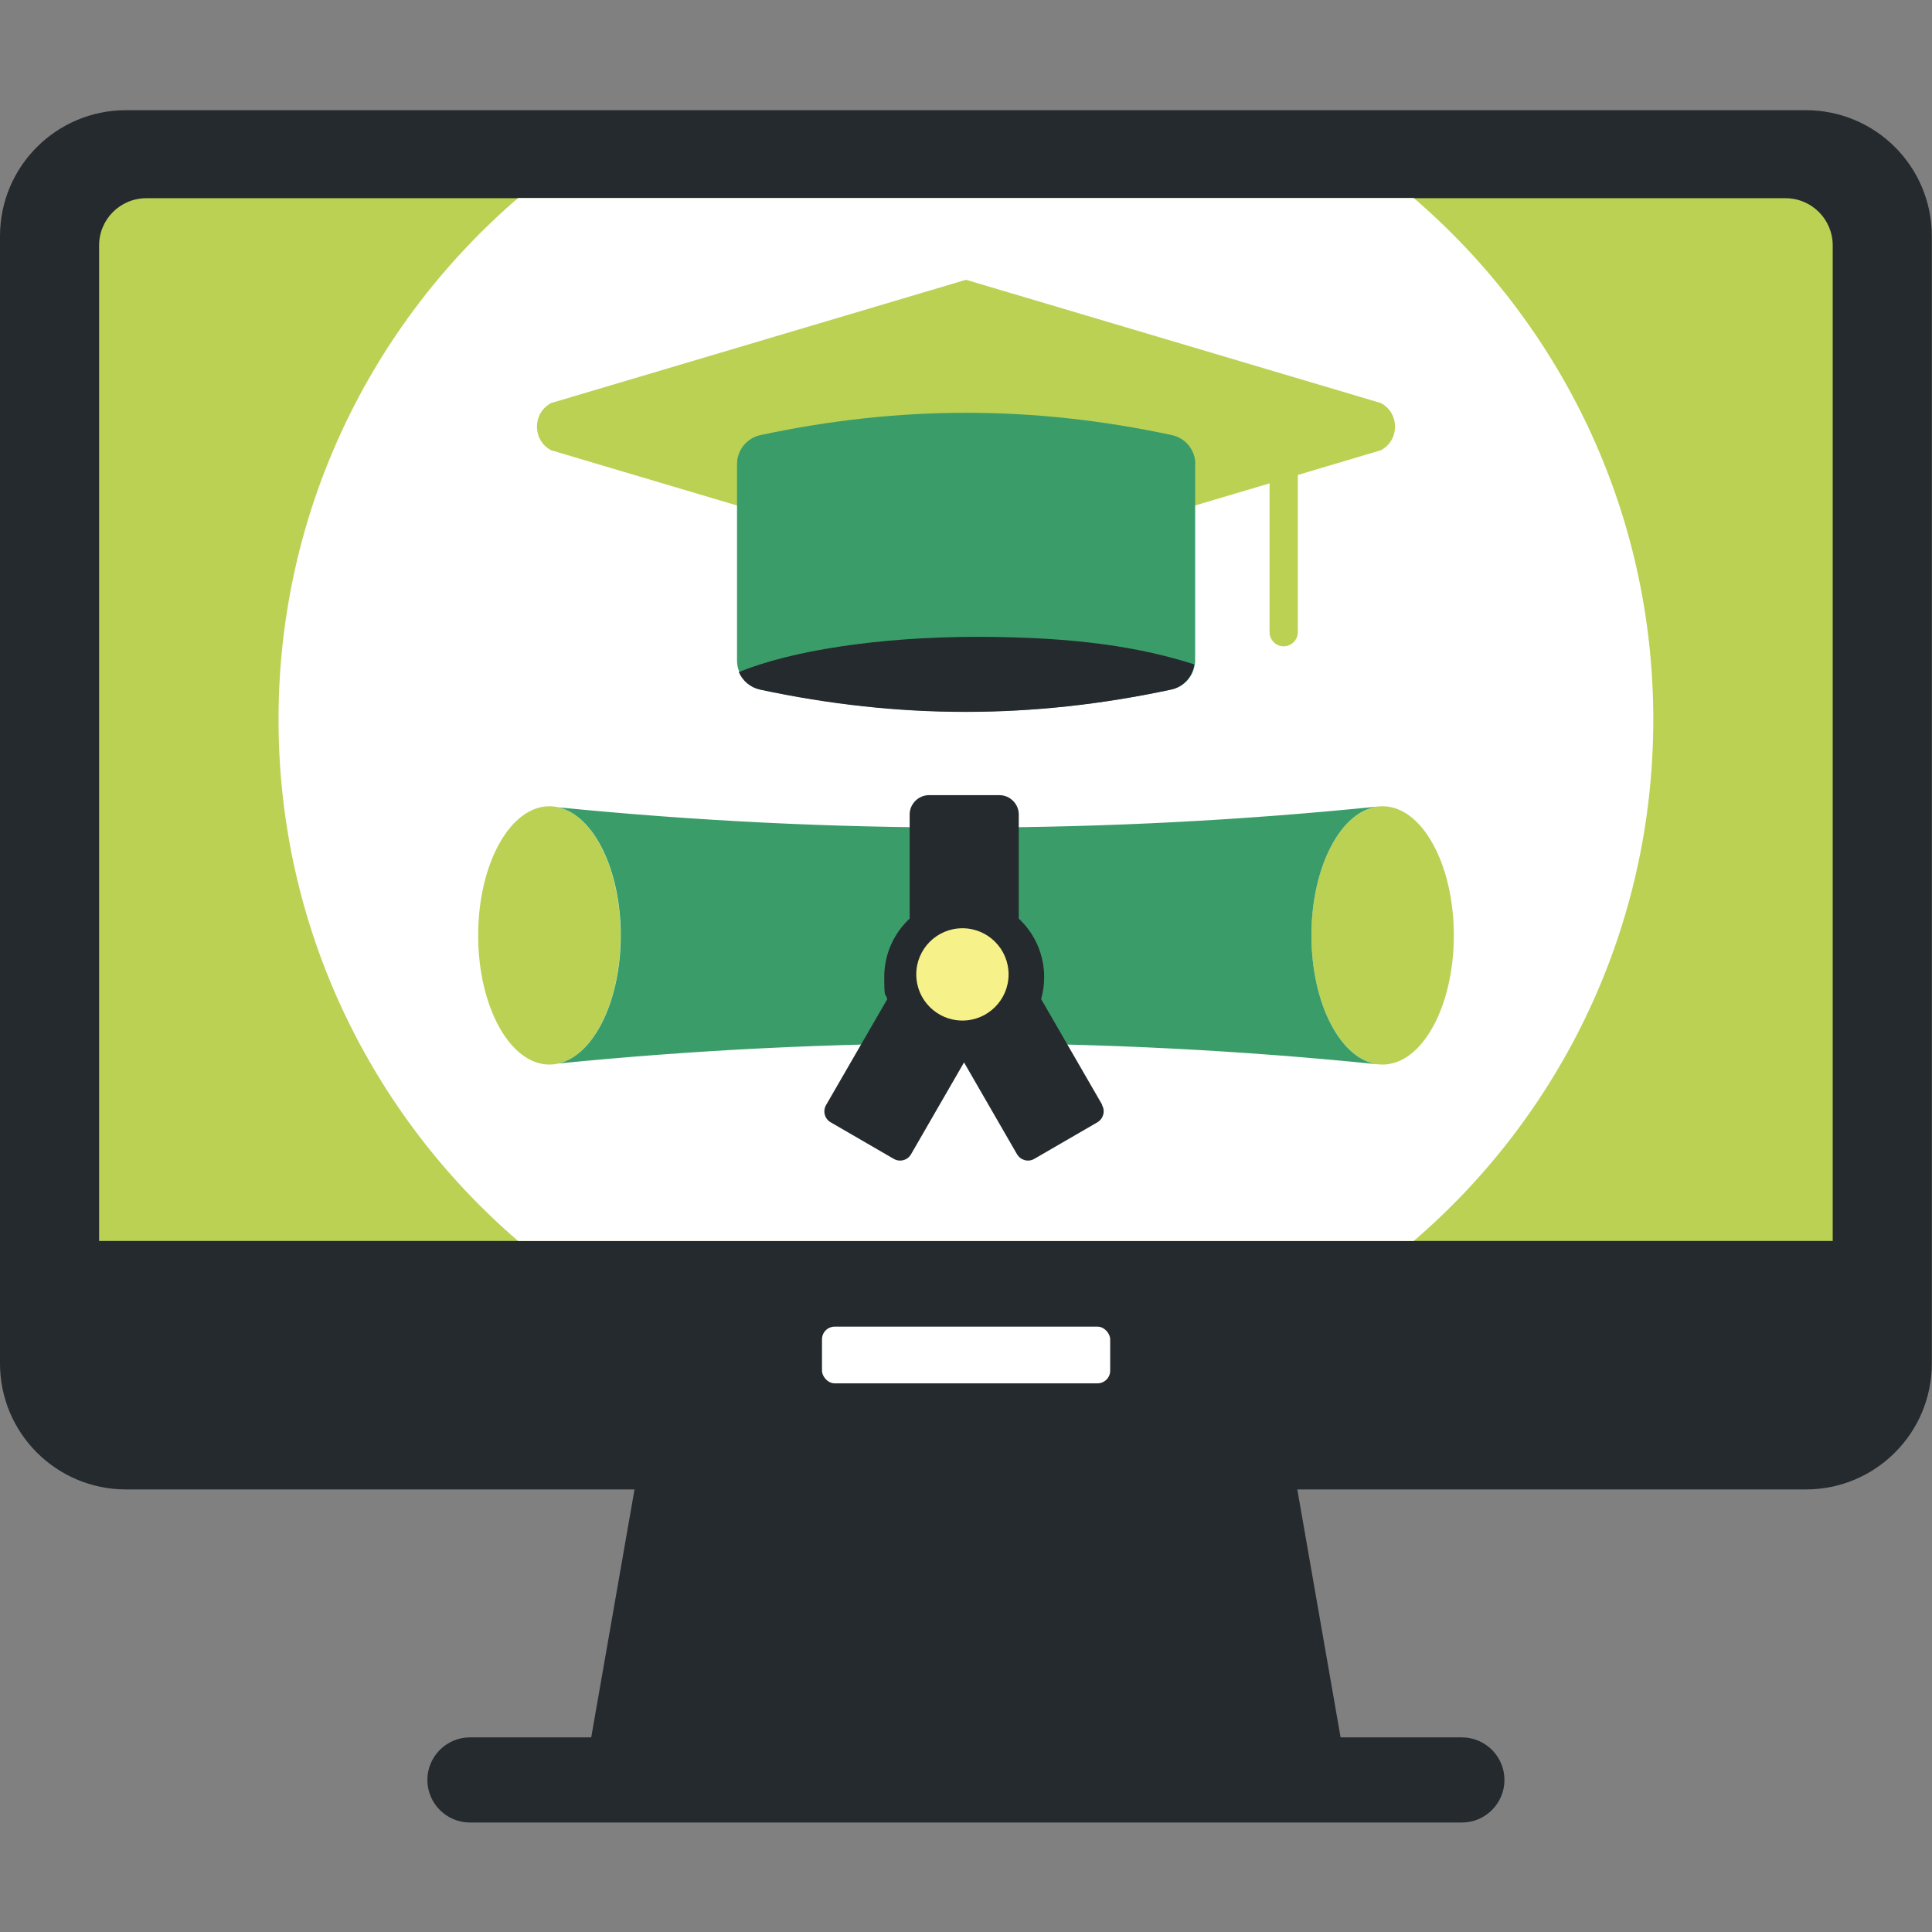 <?xml version="1.0" encoding="UTF-8"?>
<svg id="Layer_1" xmlns="http://www.w3.org/2000/svg" version="1.1" viewBox="0 0 1080 1080">
  <rect x="0" y="0" width="1080" height="1080" fill="#808080" stroke="none"/>
  <!-- Generator: Adobe Illustrator 29.7.1, SVG Export Plug-In . SVG Version: 2.1.1 Build 8)  -->
  <defs>
    <style>
      .st0 {
        fill: #252a2e;
      }

      .st1 {
        fill: #fff;
      }

      .st2 {
        fill: #bbd154;
      }

      .st3 {
        fill: #3a9d69;
      }

      .st4 {
        fill: #f7f189;
      }
    </style>
  </defs>
  <path class="st0" d="M1009.6,61.6H70.4C31.5,61.6,0,93.1,0,132v630.2c0,38.9,31.5,70.4,70.4,70.4h284.3l-24.2,138.6h-67.8c-13.1,0-23.8,10.7-23.8,23.8s10.7,23.8,23.8,23.8h554.5c13.1,0,23.8-10.7,23.8-23.8s-10.7-23.8-23.8-23.8h-67.8l-24.2-138.6h284.3c38.9,0,70.4-31.5,70.4-70.4V132c0-38.9-31.5-70.4-70.4-70.4Z"/>
  <path class="st2" d="M1024.5,137.2v556.5H55.4V137.2c0-14.6,11.8-26.4,26.4-26.4h916.3c14.6,0,26.4,11.8,26.4,26.4Z"/>
  <rect class="st1" x="459.5" y="741.6" width="161.1" height="31.7" rx="7.1" ry="7.1"/>
  <path class="st1" d="M924.2,402.2c0,116.6-51.9,221-133.9,291.5h-500.7c-82-70.5-133.9-174.9-133.9-291.5s51.9-221,133.9-291.5h500.7c82,70.5,133.9,174.9,133.9,291.5Z"/>
  <g>
    <ellipse class="st2" cx="307.1" cy="522.9" rx="39.8" ry="72.2"/>
    <ellipse class="st2" cx="772.9" cy="522.9" rx="39.8" ry="72.2"/>
    <g>
      <path class="st3" d="M306.4,450.7c-.1,0-.2,0-.3,0,0,0,0,0,0,0,.1,0,.3,0,.4,0Z"/>
      <path class="st3" d="M771.9,450.7s0,0,0,0c-.3,0-.6,0-.9,0,.3,0,.7,0,1,0Z"/>
      <path class="st3" d="M771,595c.3,0,.6,0,.9,0,0,0,0,0,0,0-.3,0-.7,0-1,0Z"/>
      <path class="st3" d="M733.1,522.9c0-38.6,16.7-70.1,37.7-72.1-153,15.6-305.7,15.7-458.7.5,19.7,4.4,34.9,34.8,34.9,71.6s-15.2,67.2-34.9,71.6c153-15.2,305.7-15.1,458.7.5-21-2-37.7-33.5-37.7-72.1Z"/>
      <path class="st3" d="M306,595s0,0,0,0c.1,0,.2,0,.3,0-.1,0-.3,0-.4,0Z"/>
    </g>
    <path class="st0" d="M616.2,617.7l-34.2-59.2c1.1-3.9,1.7-8,1.7-12.3,0-12.9-5.5-24.6-14.2-32.7v-58.2c0-5.9-4.9-10.8-10.8-10.8h-39.4c-5.9,0-10.8,4.9-10.8,10.8v58.2c-8.8,8.2-14.2,19.8-14.2,32.7s.6,8.4,1.7,12.3l-34.2,59.2c-2,3.4-.8,7.8,2.6,9.7l35.2,20.4c3.4,2,7.8.8,9.7-2.6l29.6-51.3,29.6,51.3c2,3.4,6.3,4.6,9.7,2.6l35.2-20.4c3.4-2,4.6-6.3,2.6-9.7Z"/>
    <circle class="st4" cx="538" cy="544.7" r="25.8"/>
  </g>
  <g>
    <g>
      <path class="st2" d="M771.9,225.3l-231.9-68.9-231.9,68.9c-10.6,5.6-10.6,20.8,0,26.4l231.9,68.9,169.7-50.4v83.2c0,4.4,3.6,7.9,7.9,7.9s7.9-3.6,7.9-7.9v-87.9l46.4-13.8c10.6-5.6,10.6-20.8,0-26.4Z"/>
      <path class="st3" d="M668.1,259.5v109.7c0,.7,0,1.4-.2,2.1-.9,6.9-6,12.6-13,14.1-77.6,16.6-152.2,16.6-229.8,0-5.4-1.2-9.7-4.9-11.8-9.8-.9-2-1.3-4.2-1.3-6.5v-109.7c0-7.8,5.5-14.6,13.2-16.2,77.7-16.6,152.2-16.6,229.8,0,7.7,1.6,13.2,8.4,13.2,16.2Z"/>
    </g>
    <path class="st0" d="M667.6,371.4c-.9,6.9-6,12.6-13,14.1-77.6,16.6-152.2,16.6-229.8,0-5.4-1.2-9.7-4.9-11.8-9.8,29-11.9,77.9-19.7,133.3-19.7s91.8,5.9,121.3,15.4Z"/>
  </g>
</svg>